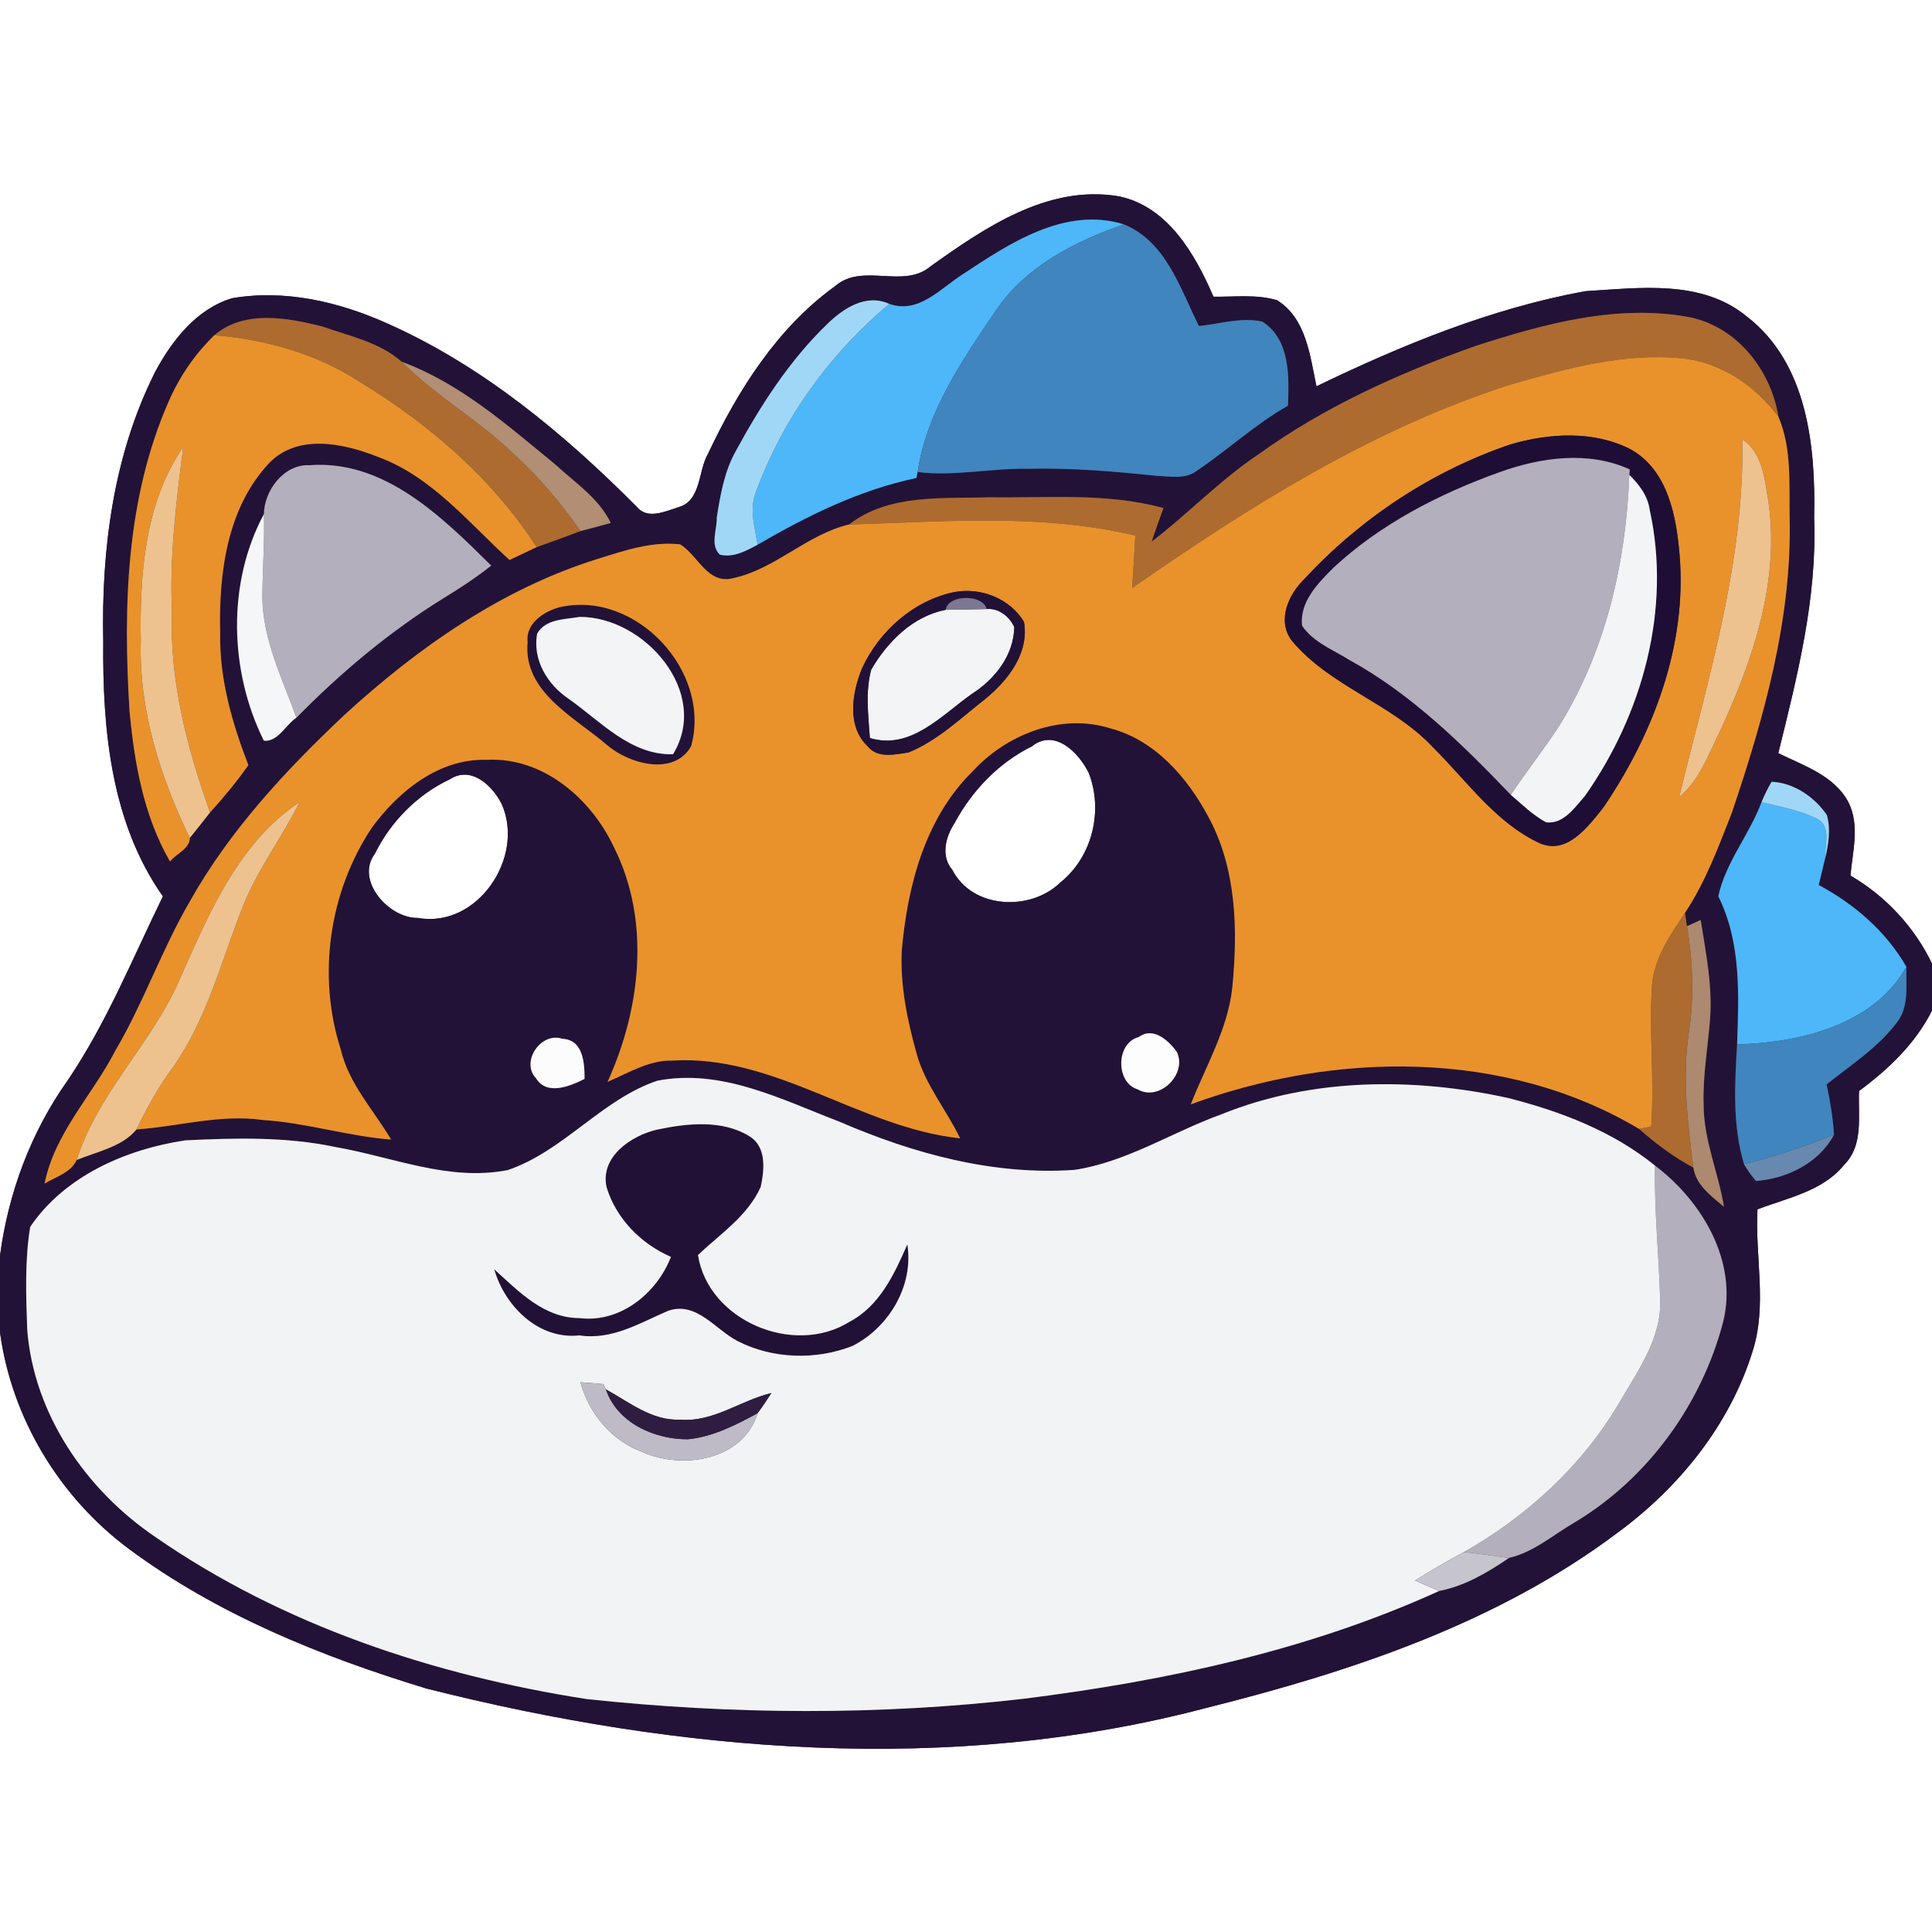 <?xml version="1.0" encoding="UTF-8" ?>
<!DOCTYPE svg PUBLIC "-//W3C//DTD SVG 1.1//EN" "http://www.w3.org/Graphics/SVG/1.1/DTD/svg11.dtd">
<svg width="250pt" height="250pt" viewBox="0 0 250 250" version="1.1" xmlns="http://www.w3.org/2000/svg">
<rect x="0" y="0" width="250" height="250" fill="#333333" stroke="none"/>
<g id="#ffffffff">
<path fill="#ffffff" opacity="1.00" d=" M 0.00 0.00 L 250.00 0.00 L 250.00 124.68 C 247.70 119.93 244.01 115.96 239.45 113.30 C 239.72 110.14 240.70 106.73 239.15 103.74 C 237.30 100.34 233.38 99.07 230.11 97.46 C 232.58 87.48 235.15 77.37 234.75 67.00 C 234.96 57.81 233.90 47.01 226.04 40.96 C 220.19 36.12 212.13 37.26 205.12 37.68 C 192.96 39.91 181.43 44.63 170.35 49.99 C 169.51 46.03 169.03 41.20 165.25 38.85 C 162.59 38.05 159.75 38.44 157.02 38.39 C 154.65 32.90 151.12 26.71 144.77 25.40 C 135.63 23.87 127.52 29.40 120.46 34.43 C 116.89 37.50 111.62 33.89 108.01 37.07 C 100.57 42.44 95.49 50.51 91.63 58.69 C 90.30 60.95 90.78 64.81 87.77 65.64 C 86.10 66.17 83.78 67.27 82.42 65.60 C 72.96 56.09 62.41 47.31 50.06 41.83 C 43.83 39.04 36.84 37.42 30.03 38.59 C 25.45 39.97 22.29 44.01 20.11 48.06 C 14.68 58.81 13.10 71.08 13.36 83.00 C 13.26 94.36 14.34 106.42 21.08 115.99 C 17.15 124.03 13.78 132.38 8.75 139.82 C 4.00 146.50 1.07 154.38 0.00 162.49 L 0.00 0.00 Z" />
<path fill="#ffffff" opacity="1.00" d=" M 133.52 96.58 C 136.46 94.21 139.61 97.39 140.89 100.03 C 142.79 104.91 141.35 110.90 137.19 114.21 C 133.35 117.95 125.82 117.64 123.23 112.56 C 121.69 110.77 122.36 108.27 123.53 106.49 C 125.78 102.30 129.24 98.69 133.52 96.58 Z" />
<path fill="#ffffff" opacity="1.00" d=" M 58.21 100.84 C 60.97 99.04 63.73 101.66 64.92 104.04 C 67.98 110.89 61.80 120.17 54.07 118.78 C 50.32 118.85 45.93 113.93 48.50 110.48 C 50.56 106.32 53.99 102.82 58.21 100.84 Z" />
<path fill="#ffffff" opacity="1.00" d=" M 240.56 141.17 C 244.35 138.37 247.87 135.03 250.00 130.76 L 250.00 250.00 L 0.00 250.00 L 0.00 172.41 C 1.51 183.51 7.67 193.70 16.63 200.39 C 28.10 208.91 41.57 214.35 55.16 218.49 C 87.96 226.78 122.99 229.73 156.03 221.02 C 174.80 216.33 193.71 210.06 209.33 198.32 C 217.27 192.48 223.82 184.39 226.77 174.90 C 228.71 168.91 227.08 162.59 227.42 156.49 C 231.35 154.98 235.88 154.15 238.67 150.68 C 241.17 148.16 240.42 144.38 240.56 141.17 Z" />
</g>
<g id="#231237ff">
<path fill="#231237" opacity="1.00" d=" M 120.46 34.43 C 127.52 29.40 135.63 23.87 144.77 25.40 C 151.12 26.71 154.65 32.90 157.02 38.39 C 159.75 38.44 162.59 38.05 165.25 38.85 C 169.03 41.20 169.51 46.03 170.35 49.99 C 181.43 44.63 192.96 39.91 205.12 37.68 C 212.13 37.26 220.19 36.12 226.04 40.96 C 233.90 47.01 234.96 57.81 234.75 67.00 C 235.15 77.37 232.58 87.48 230.11 97.46 C 233.38 99.07 237.30 100.34 239.15 103.74 C 240.70 106.73 239.72 110.14 239.45 113.30 C 244.01 115.96 247.70 119.93 250.00 124.68 L 250.00 130.76 C 247.87 135.03 244.35 138.37 240.56 141.17 C 240.42 144.38 241.17 148.16 238.67 150.68 C 235.88 154.15 231.35 154.98 227.42 156.49 C 227.08 162.59 228.71 168.91 226.77 174.90 C 223.82 184.39 217.27 192.48 209.33 198.32 C 193.71 210.06 174.80 216.33 156.03 221.02 C 122.99 229.73 87.96 226.78 55.16 218.49 C 41.57 214.35 28.10 208.91 16.63 200.39 C 7.67 193.70 1.51 183.51 0.00 172.41 L 0.00 162.49 C 1.07 154.38 4.00 146.50 8.75 139.82 C 13.78 132.38 17.15 124.03 21.08 115.99 C 14.34 106.42 13.26 94.36 13.36 83.00 C 13.10 71.08 14.68 58.81 20.11 48.06 C 22.29 44.01 25.45 39.97 30.03 38.59 C 36.84 37.42 43.83 39.04 50.06 41.83 C 62.41 47.31 72.96 56.09 82.42 65.60 C 83.78 67.27 86.10 66.17 87.77 65.64 C 90.78 64.81 90.30 60.95 91.63 58.69 C 95.49 50.51 100.57 42.44 108.01 37.07 C 111.62 33.89 116.89 37.50 120.46 34.43 M 124.55 35.51 C 121.66 37.35 118.87 40.66 115.07 39.32 C 112.03 37.95 109.11 39.91 106.99 41.98 C 102.15 46.67 98.45 52.41 95.25 58.30 C 93.74 60.95 93.22 63.99 92.75 66.97 C 92.80 68.51 91.83 70.58 93.17 71.78 C 94.93 72.19 96.55 71.28 98.04 70.48 C 104.49 66.73 111.22 63.40 118.58 61.85 L 118.74 61.08 C 123.50 61.67 128.23 60.57 133.00 60.66 C 138.56 60.53 144.11 60.99 149.64 61.57 C 151.38 61.63 153.37 62.07 154.88 60.91 C 158.88 58.22 162.44 54.89 166.66 52.50 C 166.81 48.71 166.97 43.95 163.35 41.62 C 160.64 41.01 157.85 41.91 155.14 42.19 C 152.72 37.36 150.88 31.23 145.42 29.03 C 137.82 26.68 130.61 31.50 124.55 35.51 M 27.75 43.37 C 25.23 45.80 23.24 48.72 21.84 51.92 C 16.31 64.48 15.92 78.51 16.76 91.99 C 17.38 98.70 18.58 105.57 22.00 111.48 C 22.77 110.48 24.58 109.83 24.56 108.43 C 25.45 107.34 26.32 106.24 27.18 105.13 C 28.95 103.19 30.62 101.16 32.14 99.01 C 30.04 93.58 28.39 87.86 28.49 81.98 C 28.29 74.30 29.34 65.71 34.86 59.89 C 38.57 56.08 44.49 57.37 48.89 59.11 C 55.87 61.67 60.60 67.60 65.93 72.46 C 67.10 71.90 68.27 71.35 69.44 70.80 C 71.34 70.13 73.23 69.43 75.12 68.72 C 76.43 68.38 77.73 68.03 79.03 67.67 C 77.49 64.46 74.42 62.48 71.89 60.13 C 65.73 55.09 59.55 49.59 51.98 46.81 C 49.11 44.27 45.21 43.49 41.69 42.24 C 37.18 41.11 31.61 40.07 27.75 43.37 M 190.86 44.79 C 181.01 48.30 171.37 52.64 162.86 58.78 C 157.89 62.10 153.76 66.47 149.02 70.09 C 149.51 68.63 150.03 67.18 150.55 65.74 C 143.20 63.73 135.52 64.46 128.00 64.35 C 121.88 64.55 115.02 63.88 109.87 67.87 C 104.43 69.15 100.35 73.62 94.93 74.80 C 91.55 75.72 90.37 71.88 88.01 70.44 C 84.35 70.02 80.79 71.25 77.35 72.32 C 64.93 76.19 54.05 83.82 44.54 92.54 C 36.95 99.70 29.72 107.46 24.58 116.62 C 20.94 122.86 18.59 129.74 14.92 135.96 C 11.95 141.74 7.07 146.60 5.77 153.16 C 7.21 152.27 9.18 151.75 9.92 150.10 C 12.55 149.02 15.81 148.41 17.66 146.15 C 23.12 145.77 28.52 144.14 34.03 144.93 C 39.63 145.28 45.02 147.03 50.61 147.46 C 48.34 143.62 45.12 140.24 44.09 135.78 C 41.02 126.24 42.58 115.41 48.13 107.08 C 51.60 102.36 56.84 98.11 63.00 98.32 C 70.24 97.93 76.50 103.34 79.43 109.60 C 84.23 119.13 82.92 130.53 78.62 139.99 C 81.32 138.85 83.95 137.17 86.98 137.24 C 100.32 136.42 111.29 145.92 124.24 147.30 C 122.47 143.62 119.74 140.40 118.63 136.41 C 117.41 132.05 116.46 127.51 116.69 122.96 C 117.43 114.64 119.69 105.88 125.83 99.84 C 130.23 95.03 137.27 92.23 143.69 94.25 C 149.45 95.77 153.62 100.58 156.34 105.65 C 160.02 112.39 160.19 120.33 159.46 127.79 C 158.88 133.20 156.03 137.92 154.09 142.90 C 172.70 136.07 194.70 135.72 212.10 146.08 C 214.25 148.00 216.58 149.72 219.12 151.09 C 219.46 153.36 221.45 154.78 223.08 156.16 C 222.36 151.73 220.46 147.52 220.45 142.99 C 220.32 139.30 220.98 135.66 221.27 132.00 C 221.63 127.64 220.74 123.33 220.07 119.04 C 219.62 119.25 218.74 119.66 218.29 119.86 C 218.23 119.43 218.10 118.55 218.04 118.12 C 220.70 114.12 222.37 109.58 224.11 105.14 C 228.26 92.85 231.88 80.09 231.58 67.00 C 231.50 62.63 231.88 58.05 230.13 53.92 C 229.16 47.96 224.90 42.45 218.85 41.09 C 209.39 39.25 199.82 41.90 190.86 44.79 M 34.15 66.52 C 29.36 75.45 29.67 86.85 34.14 95.84 C 35.95 96.06 36.97 93.77 38.36 92.87 C 44.10 87.02 50.43 81.72 57.40 77.40 C 59.53 76.10 61.61 74.74 63.56 73.19 C 57.21 66.90 49.71 59.45 40.03 60.20 C 36.75 60.05 34.19 63.46 34.15 66.52 M 133.52 96.58 C 129.24 98.69 125.78 102.30 123.53 106.49 C 122.36 108.27 121.69 110.77 123.23 112.56 C 125.82 117.64 133.35 117.95 137.19 114.21 C 141.35 110.90 142.79 104.91 140.89 100.03 C 139.61 97.39 136.46 94.21 133.52 96.58 M 58.21 100.84 C 53.99 102.82 50.56 106.32 48.50 110.48 C 45.93 113.93 50.32 118.85 54.07 118.78 C 61.80 120.17 67.98 110.89 64.92 104.04 C 63.73 101.66 60.97 99.04 58.21 100.84 M 229.24 101.16 C 228.75 102.01 228.31 102.89 227.94 103.80 C 226.39 107.99 223.26 111.63 222.35 115.98 C 225.31 121.96 225.01 128.66 224.78 135.15 C 224.47 140.32 224.17 145.61 225.67 150.64 C 226.12 151.41 226.64 152.14 227.23 152.82 C 231.26 152.50 235.35 150.51 237.32 146.84 C 237.18 144.64 236.83 142.47 236.36 140.32 C 239.48 137.82 242.94 135.62 245.38 132.40 C 247.08 130.35 246.62 127.57 246.69 125.11 C 244.04 120.51 239.98 117.01 235.34 114.52 C 235.61 113.36 235.91 112.20 236.18 111.04 C 236.61 109.23 236.91 107.31 236.40 105.47 C 234.80 103.13 232.14 101.29 229.24 101.16 M 69.37 139.54 C 70.76 141.81 73.79 140.55 75.64 139.61 C 75.66 137.56 75.46 134.53 72.77 134.42 C 70.00 133.48 67.32 137.40 69.37 139.54 M 147.35 134.20 C 144.38 134.96 144.34 140.09 147.21 140.96 C 150.00 142.59 153.65 139.02 152.29 136.13 C 151.22 134.63 149.20 132.80 147.35 134.20 M 65.70 151.41 C 58.09 152.90 50.81 149.71 43.44 148.43 C 37.05 147.07 30.45 147.25 23.97 147.56 C 16.31 148.71 8.37 152.17 3.91 158.75 C 3.19 163.12 3.37 167.60 3.52 172.02 C 4.36 182.99 11.14 192.81 20.11 198.89 C 36.62 210.33 56.20 216.79 75.93 219.86 C 94.69 221.87 113.69 221.99 132.45 219.82 C 150.84 217.52 169.30 213.58 186.23 205.87 C 189.55 205.23 192.52 203.47 195.27 201.59 C 198.47 200.86 201.07 198.54 203.87 196.93 C 213.30 191.24 220.21 181.65 222.98 171.03 C 224.90 163.23 220.24 155.42 214.16 150.83 C 208.67 146.37 201.94 143.81 195.15 142.08 C 182.95 139.41 169.78 139.45 158.08 144.18 C 151.70 146.48 145.84 150.35 139.05 151.38 C 128.57 152.12 118.22 149.29 108.68 145.17 C 101.16 142.29 93.35 138.22 85.04 139.85 C 77.83 142.29 72.93 148.96 65.70 151.41 Z" />
<path fill="#231237" opacity="1.00" d=" M 72.39 78.58 C 82.26 76.29 92.12 86.87 89.43 96.56 C 87.21 100.49 81.38 98.85 78.55 96.41 C 74.37 92.80 67.65 89.56 68.27 83.07 C 67.99 80.70 70.38 79.10 72.39 78.58 M 69.50 82.01 C 68.90 85.39 70.83 88.57 73.56 90.41 C 77.71 93.33 81.61 97.75 87.09 97.60 C 91.99 89.57 83.33 79.76 74.99 79.83 C 73.07 80.17 70.59 80.06 69.50 82.01 Z" />
</g>
<g id="#4db7f9ff">
<path fill="#4db7f9" opacity="1.00" d=" M 124.55 35.51 C 130.61 31.50 137.82 26.68 145.42 29.03 C 139.14 31.24 132.87 34.38 128.99 40.00 C 124.62 46.47 119.92 53.18 118.74 61.08 L 118.58 61.85 C 111.22 63.40 104.49 66.73 98.04 70.48 C 97.69 68.30 96.97 66.01 97.75 63.85 C 101.20 54.29 107.31 45.85 115.07 39.32 C 118.87 40.66 121.66 37.35 124.55 35.51 Z" />
<path fill="#4db7f9" opacity="1.00" d=" M 227.94 103.80 C 230.34 104.41 232.83 104.81 235.06 105.92 C 237.06 106.89 236.07 109.33 236.18 111.04 C 235.91 112.20 235.61 113.36 235.34 114.52 C 239.98 117.01 244.04 120.51 246.69 125.11 C 242.40 132.69 232.87 134.92 224.78 135.15 C 225.01 128.66 225.31 121.96 222.35 115.98 C 223.26 111.63 226.39 107.99 227.94 103.80 Z" />
</g>
<g id="#4085beff">
<path fill="#4085be" opacity="1.00" d=" M 145.42 29.03 C 150.88 31.23 152.72 37.36 155.14 42.19 C 157.85 41.91 160.64 41.01 163.35 41.62 C 166.97 43.95 166.81 48.71 166.66 52.50 C 162.44 54.89 158.88 58.22 154.88 60.91 C 153.37 62.07 151.38 61.63 149.64 61.57 C 144.11 60.99 138.56 60.53 133.00 60.66 C 128.23 60.57 123.50 61.67 118.74 61.08 C 119.92 53.18 124.62 46.47 128.99 40.00 C 132.87 34.38 139.14 31.24 145.42 29.03 Z" />
<path fill="#4085be" opacity="1.00" d=" M 246.69 125.11 C 246.62 127.57 247.08 130.35 245.38 132.40 C 242.94 135.62 239.48 137.82 236.36 140.32 C 236.83 142.47 237.18 144.64 237.32 146.84 C 233.52 148.35 229.65 149.69 225.67 150.64 C 224.17 145.61 224.47 140.32 224.78 135.15 C 232.87 134.92 242.40 132.69 246.69 125.11 Z" />
</g>
<g id="#a0d7f7ff">
<path fill="#a0d7f7" opacity="1.00" d=" M 106.99 41.98 C 109.11 39.91 112.03 37.95 115.07 39.32 C 107.31 45.85 101.20 54.29 97.75 63.85 C 96.97 66.01 97.69 68.30 98.04 70.48 C 96.55 71.28 94.93 72.19 93.17 71.78 C 91.83 70.58 92.80 68.51 92.75 66.97 C 93.22 63.99 93.74 60.95 95.25 58.30 C 98.45 52.41 102.15 46.67 106.99 41.98 Z" />
<path fill="#a0d7f7" opacity="1.00" d=" M 229.24 101.16 C 232.14 101.29 234.80 103.13 236.40 105.47 C 236.91 107.31 236.61 109.23 236.18 111.04 C 236.07 109.33 237.06 106.89 235.06 105.92 C 232.83 104.81 230.34 104.41 227.94 103.80 C 228.31 102.89 228.75 102.01 229.24 101.16 Z" />
</g>
<g id="#ad6b2fff">
<path fill="#ad6b2f" opacity="1.00" d=" M 27.75 43.37 C 31.61 40.07 37.18 41.11 41.69 42.24 C 45.21 43.49 49.11 44.27 51.98 46.81 C 56.37 51.25 61.89 54.32 66.38 58.66 C 69.69 61.65 72.57 65.07 75.12 68.72 C 73.23 69.43 71.34 70.13 69.44 70.80 C 63.73 61.92 55.53 54.89 46.58 49.43 C 40.95 45.77 34.40 43.93 27.75 43.37 Z" />
<path fill="#ad6b2f" opacity="1.00" d=" M 213.74 127.95 C 213.87 124.23 216.05 121.10 218.04 118.12 C 218.10 118.55 218.23 119.43 218.29 119.86 C 219.07 124.40 219.23 129.03 218.54 133.59 C 217.65 139.42 218.39 145.30 219.12 151.09 C 216.58 149.72 214.25 148.00 212.10 146.08 C 212.49 146.00 213.27 145.84 213.66 145.76 C 214.09 139.82 213.40 133.88 213.74 127.95 Z" />
</g>
<g id="#ae6b2fff">
<path fill="#ae6b2f" opacity="1.00" d=" M 190.86 44.79 C 199.82 41.90 209.39 39.25 218.85 41.09 C 224.90 42.45 229.16 47.96 230.13 53.92 C 227.16 49.98 222.80 46.94 217.81 46.39 C 210.28 45.58 202.83 47.66 195.66 49.70 C 177.79 55.37 161.78 65.46 146.50 76.09 C 146.64 73.83 146.80 71.57 146.91 69.31 C 134.74 66.39 122.23 67.52 109.87 67.87 C 115.02 63.88 121.88 64.55 128.00 64.35 C 135.52 64.46 143.20 63.73 150.55 65.74 C 150.03 67.18 149.51 68.63 149.02 70.09 C 153.76 66.47 157.89 62.10 162.86 58.78 C 171.37 52.64 181.01 48.30 190.86 44.79 Z" />
</g>
<g id="#e9922cff">
<path fill="#e9922c" opacity="1.00" d=" M 21.84 51.92 C 23.24 48.72 25.23 45.80 27.75 43.37 C 34.40 43.93 40.95 45.77 46.58 49.43 C 55.53 54.89 63.73 61.92 69.44 70.80 C 68.27 71.35 67.10 71.90 65.93 72.46 C 60.60 67.60 55.87 61.67 48.89 59.11 C 44.49 57.37 38.57 56.08 34.86 59.89 C 29.34 65.71 28.29 74.30 28.49 81.98 C 28.39 87.86 30.04 93.58 32.14 99.01 C 30.62 101.16 28.95 103.19 27.18 105.13 C 24.20 96.75 21.90 87.97 22.25 79.00 C 21.92 71.91 22.83 64.88 23.70 57.85 C 18.69 65.13 18.07 74.43 18.22 83.01 C 17.96 91.87 20.73 100.53 24.56 108.43 C 24.58 109.83 22.77 110.48 22.00 111.48 C 18.58 105.57 17.38 98.70 16.76 91.99 C 15.92 78.51 16.31 64.48 21.84 51.92 Z" />
<path fill="#e9922c" opacity="1.00" d=" M 195.66 49.70 C 202.83 47.66 210.28 45.58 217.81 46.39 C 222.80 46.94 227.16 49.98 230.13 53.92 C 231.88 58.05 231.50 62.63 231.58 67.00 C 231.88 80.09 228.26 92.85 224.11 105.14 C 222.37 109.58 220.70 114.12 218.04 118.12 C 216.05 121.10 213.87 124.23 213.74 127.95 C 213.40 133.88 214.09 139.82 213.66 145.76 C 213.27 145.84 212.49 146.00 212.10 146.08 C 194.70 135.72 172.70 136.07 154.09 142.90 C 156.03 137.92 158.88 133.20 159.46 127.79 C 160.19 120.33 160.02 112.39 156.34 105.65 C 153.62 100.58 149.45 95.77 143.69 94.25 C 137.27 92.23 130.23 95.03 125.83 99.84 C 119.69 105.88 117.43 114.64 116.69 122.96 C 116.46 127.51 117.41 132.05 118.63 136.41 C 119.74 140.40 122.47 143.62 124.24 147.30 C 111.29 145.92 100.32 136.42 86.98 137.24 C 83.95 137.17 81.32 138.85 78.62 139.99 C 82.92 130.53 84.23 119.13 79.43 109.60 C 76.50 103.34 70.24 97.93 63.00 98.32 C 56.84 98.11 51.60 102.36 48.13 107.08 C 42.58 115.41 41.02 126.24 44.09 135.78 C 45.12 140.24 48.34 143.62 50.61 147.46 C 45.02 147.03 39.63 145.28 34.03 144.93 C 28.52 144.14 23.12 145.77 17.66 146.15 C 18.97 143.41 20.45 140.74 22.25 138.28 C 26.75 132.04 28.59 124.44 31.39 117.39 C 33.28 112.56 36.48 108.42 38.76 103.79 C 30.89 109.04 27.10 118.07 23.40 126.38 C 19.86 134.84 12.72 141.25 9.92 150.10 C 9.18 151.75 7.21 152.27 5.77 153.16 C 7.07 146.60 11.95 141.74 14.92 135.96 C 18.59 129.74 20.94 122.86 24.58 116.62 C 29.72 107.46 36.95 99.70 44.54 92.54 C 54.05 83.82 64.93 76.19 77.35 72.32 C 80.79 71.25 84.35 70.02 88.01 70.44 C 90.37 71.88 91.55 75.72 94.93 74.80 C 100.35 73.62 104.43 69.15 109.87 67.87 C 122.23 67.52 134.74 66.39 146.91 69.31 C 146.80 71.57 146.64 73.83 146.50 76.09 C 161.78 65.46 177.79 55.37 195.66 49.70 M 195.41 57.52 C 185.31 60.96 176.09 67.04 168.85 74.86 C 166.76 76.86 165.18 80.27 167.15 82.89 C 172.11 88.85 180.09 91.02 185.36 96.63 C 189.75 100.96 193.44 106.37 199.15 109.07 C 202.76 110.72 205.49 106.96 207.46 104.51 C 213.91 95.03 218.28 83.59 217.35 71.97 C 216.94 66.89 215.86 60.84 210.98 58.13 C 206.22 55.69 200.41 56.04 195.41 57.52 M 225.45 56.85 C 225.77 72.69 220.98 87.92 217.28 103.14 C 219.93 100.96 221.06 97.61 222.56 94.64 C 226.83 85.41 230.31 75.27 228.84 64.95 C 228.35 62.09 228.12 58.61 225.45 56.85 M 123.46 76.62 C 118.23 77.71 113.80 81.64 111.57 86.43 C 110.25 89.62 109.51 94.01 112.34 96.63 C 113.60 98.17 115.84 97.62 117.55 97.37 C 121.33 95.84 124.32 92.92 127.50 90.44 C 130.43 88.05 133.22 84.48 132.50 80.46 C 130.68 77.44 126.89 75.96 123.46 76.62 M 72.39 78.58 C 70.38 79.10 67.99 80.70 68.27 83.07 C 67.65 89.56 74.37 92.80 78.55 96.41 C 81.38 98.85 87.21 100.49 89.43 96.56 C 92.12 86.87 82.26 76.29 72.39 78.58 Z" />
</g>
<g id="#b18e74ff">
<path fill="#b18e74" opacity="1.00" d=" M 51.98 46.81 C 59.55 49.59 65.73 55.09 71.89 60.13 C 74.42 62.48 77.49 64.46 79.03 67.67 C 77.73 68.03 76.43 68.38 75.12 68.72 C 72.57 65.07 69.69 61.65 66.38 58.66 C 61.89 54.32 56.37 51.25 51.98 46.81 Z" />
</g>
<g id="#1e0e35ff">
<path fill="#1e0e35" opacity="1.00" d=" M 195.41 57.52 C 200.41 56.04 206.22 55.69 210.98 58.13 C 215.86 60.84 216.94 66.89 217.35 71.97 C 218.28 83.59 213.91 95.03 207.46 104.51 C 205.49 106.96 202.76 110.72 199.15 109.07 C 193.44 106.37 189.75 100.96 185.36 96.63 C 180.09 91.02 172.11 88.85 167.15 82.89 C 165.18 80.27 166.76 76.86 168.85 74.86 C 176.09 67.04 185.31 60.96 195.41 57.52 M 194.10 61.08 C 186.25 63.89 178.64 67.80 172.50 73.51 C 170.52 75.51 168.14 77.91 168.49 80.97 C 169.95 83.12 172.50 84.08 174.63 85.41 C 182.64 89.82 189.22 96.30 195.50 102.85 C 196.96 104.11 198.36 105.48 200.07 106.41 C 202.30 106.68 203.78 104.49 205.08 103.01 C 212.55 92.42 216.30 78.80 213.47 65.97 C 213.23 64.15 212.09 62.69 210.83 61.44 L 210.90 60.75 C 205.58 58.31 199.43 59.17 194.10 61.08 Z" />
</g>
<g id="#edc28fff">
<path fill="#edc28f" opacity="1.00" d=" M 225.45 56.85 C 228.12 58.61 228.35 62.09 228.84 64.95 C 230.31 75.27 226.83 85.41 222.56 94.64 C 221.06 97.61 219.93 100.96 217.28 103.14 C 220.98 87.92 225.77 72.69 225.45 56.85 Z" />
<path fill="#edc28f" opacity="1.00" d=" M 18.22 83.01 C 18.07 74.43 18.69 65.13 23.70 57.85 C 22.83 64.88 21.92 71.91 22.25 79.00 C 21.90 87.97 24.20 96.75 27.18 105.13 C 26.32 106.24 25.45 107.34 24.56 108.43 C 20.73 100.53 17.96 91.87 18.22 83.01 Z" />
<path fill="#edc28f" opacity="1.00" d=" M 23.40 126.38 C 27.10 118.07 30.89 109.04 38.76 103.79 C 36.48 108.42 33.28 112.56 31.39 117.39 C 28.59 124.44 26.75 132.04 22.25 138.28 C 20.45 140.74 18.97 143.41 17.66 146.15 C 15.81 148.41 12.55 149.02 9.92 150.10 C 12.72 141.25 19.86 134.84 23.40 126.38 Z" />
</g>
<g id="#b3afbcff">
<path fill="#b3afbc" opacity="1.00" d=" M 194.10 61.08 C 199.43 59.17 205.58 58.31 210.90 60.75 L 210.83 61.44 C 210.41 72.75 207.81 84.11 201.83 93.82 C 199.83 96.90 197.55 99.79 195.50 102.85 C 189.22 96.30 182.64 89.82 174.63 85.41 C 172.50 84.08 169.95 83.12 168.49 80.97 C 168.14 77.91 170.52 75.51 172.50 73.51 C 178.64 67.80 186.25 63.89 194.10 61.08 Z" />
<path fill="#b3afbc" opacity="1.00" d=" M 34.15 66.52 C 34.19 63.46 36.75 60.05 40.03 60.20 C 49.71 59.45 57.21 66.90 63.56 73.19 C 61.61 74.74 59.53 76.10 57.40 77.40 C 50.43 81.72 44.10 87.02 38.36 92.87 C 36.50 87.73 33.93 82.63 33.95 77.05 C 33.98 73.54 34.25 70.03 34.15 66.52 Z" />
<path fill="#b3afbc" opacity="1.00" d=" M 214.16 150.83 C 220.24 155.42 224.90 163.23 222.98 171.03 C 220.21 181.65 213.30 191.24 203.87 196.93 C 201.07 198.54 198.47 200.86 195.27 201.59 C 193.32 201.36 191.39 201.03 189.43 200.84 C 197.58 196.21 204.72 189.68 209.50 181.57 C 211.93 177.38 215.10 173.09 214.82 167.99 C 214.65 162.27 214.05 156.56 214.16 150.83 Z" />
</g>
<g id="#f2f4f6ff">
<path fill="#f2f4f6" opacity="1.00" d=" M 201.83 93.82 C 207.81 84.11 210.41 72.75 210.83 61.44 C 212.09 62.69 213.23 64.15 213.47 65.97 C 216.30 78.80 212.55 92.42 205.08 103.01 C 203.78 104.49 202.30 106.68 200.07 106.41 C 198.36 105.48 196.96 104.11 195.50 102.85 C 197.55 99.79 199.83 96.90 201.83 93.82 Z" />
<path fill="#f2f4f6" opacity="1.00" d=" M 112.74 86.64 C 114.84 83.03 118.14 79.72 122.38 78.91 C 124.14 78.89 125.90 78.86 127.66 78.81 C 129.22 78.65 130.63 79.78 131.25 81.15 C 131.17 84.82 128.74 87.90 125.75 89.80 C 121.85 92.54 117.84 97.11 112.56 95.50 C 112.37 92.56 111.95 89.53 112.74 86.64 Z" />
<path fill="#f2f4f6" opacity="1.00" d=" M 69.50 82.01 C 70.59 80.06 73.07 80.17 74.99 79.83 C 83.33 79.76 91.99 89.57 87.09 97.60 C 81.61 97.75 77.71 93.33 73.56 90.41 C 70.83 88.57 68.90 85.39 69.50 82.01 Z" />
</g>
<g id="#f4f6f8ff">
<path fill="#f4f6f8" opacity="1.00" d=" M 34.14 95.84 C 29.67 86.85 29.36 75.45 34.15 66.52 C 34.25 70.03 33.98 73.54 33.95 77.05 C 33.93 82.63 36.50 87.73 38.36 92.87 C 36.97 93.77 35.95 96.06 34.14 95.84 Z" />
</g>
<g id="#221136ff">
<path fill="#221136" opacity="1.00" d=" M 123.46 76.62 C 126.89 75.96 130.68 77.44 132.50 80.46 C 133.22 84.48 130.43 88.05 127.50 90.44 C 124.32 92.92 121.33 95.84 117.55 97.37 C 115.84 97.62 113.60 98.17 112.34 96.63 C 109.51 94.01 110.25 89.62 111.57 86.43 C 113.80 81.64 118.23 77.71 123.46 76.62 M 122.38 78.91 C 118.14 79.72 114.84 83.03 112.74 86.64 C 111.95 89.53 112.37 92.56 112.56 95.50 C 117.84 97.11 121.85 92.54 125.75 89.80 C 128.74 87.90 131.17 84.82 131.25 81.15 C 130.63 79.78 129.22 78.65 127.66 78.81 C 127.25 76.88 122.66 76.89 122.38 78.91 Z" />
<path fill="#221136" opacity="1.00" d=" M 78.50 153.66 C 77.59 149.72 81.68 146.93 85.04 146.17 C 88.93 145.35 93.49 144.85 97.02 147.06 C 99.22 148.44 98.91 151.41 98.43 153.60 C 96.75 157.34 93.20 159.66 90.32 162.40 C 91.62 170.85 102.67 175.56 109.91 171.05 C 113.82 169.00 115.73 164.87 117.41 161.02 C 118.25 166.37 115.04 171.76 110.32 174.16 C 105.59 176.03 99.95 175.86 95.42 173.52 C 92.54 172.03 90.14 168.37 86.48 169.61 C 82.79 171.19 79.20 173.44 74.97 172.80 C 69.68 173.38 65.32 169.02 63.95 164.24 C 67.09 167.09 70.39 170.56 74.98 170.56 C 80.25 171.22 84.99 167.36 86.82 162.64 C 82.96 160.96 79.75 157.72 78.50 153.66 Z" />
</g>
<g id="#7c7894ff">
<path fill="#7c7894" opacity="1.00" d=" M 122.38 78.91 C 122.66 76.89 127.25 76.88 127.66 78.81 C 125.90 78.86 124.14 78.89 122.38 78.91 Z" />
</g>
<g id="#ad896fff">
<path fill="#ad896f" opacity="1.00" d=" M 218.29 119.86 C 218.74 119.66 219.62 119.25 220.07 119.04 C 220.74 123.33 221.63 127.64 221.27 132.00 C 220.98 135.66 220.32 139.30 220.45 142.99 C 220.46 147.52 222.36 151.73 223.08 156.16 C 221.45 154.78 219.46 153.36 219.12 151.09 C 218.39 145.30 217.65 139.42 218.54 133.59 C 219.23 129.03 219.07 124.40 218.29 119.86 Z" />
</g>
<g id="#fcfcfcff">
<path fill="#fcfcfc" opacity="1.00" d=" M 69.37 139.54 C 67.32 137.40 70.00 133.48 72.77 134.42 C 75.46 134.53 75.66 137.56 75.64 139.61 C 73.79 140.55 70.76 141.81 69.37 139.54 Z" />
</g>
<g id="#fdfdfdff">
<path fill="#fdfdfd" opacity="1.00" d=" M 147.35 134.20 C 149.20 132.80 151.22 134.63 152.29 136.13 C 153.65 139.02 150.00 142.59 147.21 140.96 C 144.34 140.09 144.38 134.96 147.35 134.20 Z" />
</g>
<g id="#f1f3f5ff">
<path fill="#f1f3f5" opacity="1.00" d=" M 65.70 151.41 C 72.93 148.96 77.83 142.29 85.04 139.85 C 93.35 138.22 101.16 142.29 108.68 145.17 C 118.22 149.29 128.57 152.12 139.05 151.38 C 145.84 150.35 151.70 146.48 158.08 144.18 C 169.78 139.45 182.95 139.41 195.15 142.08 C 201.94 143.81 208.67 146.37 214.16 150.83 C 214.05 156.56 214.65 162.27 214.82 167.99 C 215.10 173.09 211.93 177.38 209.50 181.57 C 204.72 189.68 197.58 196.21 189.43 200.84 C 187.28 201.98 185.17 203.23 183.10 204.52 C 184.14 204.98 185.18 205.43 186.23 205.87 C 169.30 213.58 150.84 217.52 132.45 219.82 C 113.69 221.99 94.69 221.87 75.93 219.86 C 56.20 216.79 36.62 210.33 20.11 198.89 C 11.14 192.81 4.36 182.99 3.52 172.02 C 3.37 167.60 3.19 163.12 3.91 158.75 C 8.37 152.17 16.31 148.71 23.97 147.56 C 30.45 147.25 37.05 147.07 43.44 148.43 C 50.81 149.71 58.09 152.90 65.70 151.41 M 78.50 153.66 C 79.75 157.72 82.96 160.96 86.82 162.64 C 84.99 167.36 80.25 171.22 74.98 170.56 C 70.39 170.56 67.09 167.09 63.95 164.24 C 65.32 169.02 69.68 173.38 74.97 172.80 C 79.20 173.44 82.79 171.19 86.48 169.61 C 90.14 168.37 92.54 172.03 95.42 173.52 C 99.95 175.86 105.59 176.03 110.32 174.16 C 115.04 171.76 118.25 166.37 117.41 161.02 C 115.73 164.87 113.82 169.00 109.91 171.05 C 102.67 175.56 91.62 170.85 90.32 162.40 C 93.20 159.66 96.75 157.34 98.43 153.60 C 98.91 151.41 99.22 148.44 97.02 147.06 C 93.49 144.85 88.93 145.35 85.04 146.17 C 81.68 146.93 77.59 149.72 78.50 153.66 M 75.10 178.86 C 76.23 182.92 79.11 186.41 83.11 187.88 C 88.31 190.22 96.17 188.97 98.03 182.87 C 98.67 182.03 99.23 181.14 99.82 180.26 C 95.80 181.22 92.27 184.08 87.98 183.70 C 84.35 183.86 81.41 181.43 78.40 179.78 L 78.09 179.10 C 77.09 179.01 76.10 178.93 75.10 178.86 Z" />
</g>
<g id="#6889afff">
<path fill="#6889af" opacity="1.00" d=" M 225.67 150.64 C 229.65 149.69 233.52 148.35 237.32 146.84 C 235.35 150.51 231.26 152.50 227.23 152.82 C 226.64 152.14 226.12 151.41 225.67 150.64 Z" />
</g>
<g id="#bebbc6ff">
<path fill="#bebbc6" opacity="1.00" d=" M 75.10 178.86 C 76.10 178.93 77.09 179.01 78.09 179.10 L 78.40 179.78 C 79.86 184.12 84.69 186.27 89.00 186.24 C 92.25 185.93 95.21 184.40 98.03 182.87 C 96.17 188.97 88.31 190.22 83.11 187.88 C 79.11 186.41 76.23 182.92 75.10 178.86 Z" />
</g>
<g id="#2e1d41ff">
<path fill="#2e1d41" opacity="1.00" d=" M 89.00 186.24 C 84.69 186.27 79.86 184.12 78.40 179.78 C 81.41 181.43 84.35 183.86 87.98 183.70 C 92.27 184.08 95.80 181.22 99.82 180.26 C 99.23 181.14 98.67 182.03 98.03 182.87 C 95.21 184.40 92.25 185.93 89.00 186.24 Z" />
</g>
<g id="#c6c4cdff">
<path fill="#c6c4cd" opacity="1.00" d=" M 183.10 204.52 C 185.17 203.23 187.28 201.98 189.43 200.84 C 191.39 201.03 193.32 201.36 195.27 201.59 C 192.52 203.47 189.55 205.23 186.23 205.87 C 185.18 205.43 184.14 204.98 183.10 204.52 Z" />
</g>
</svg>
